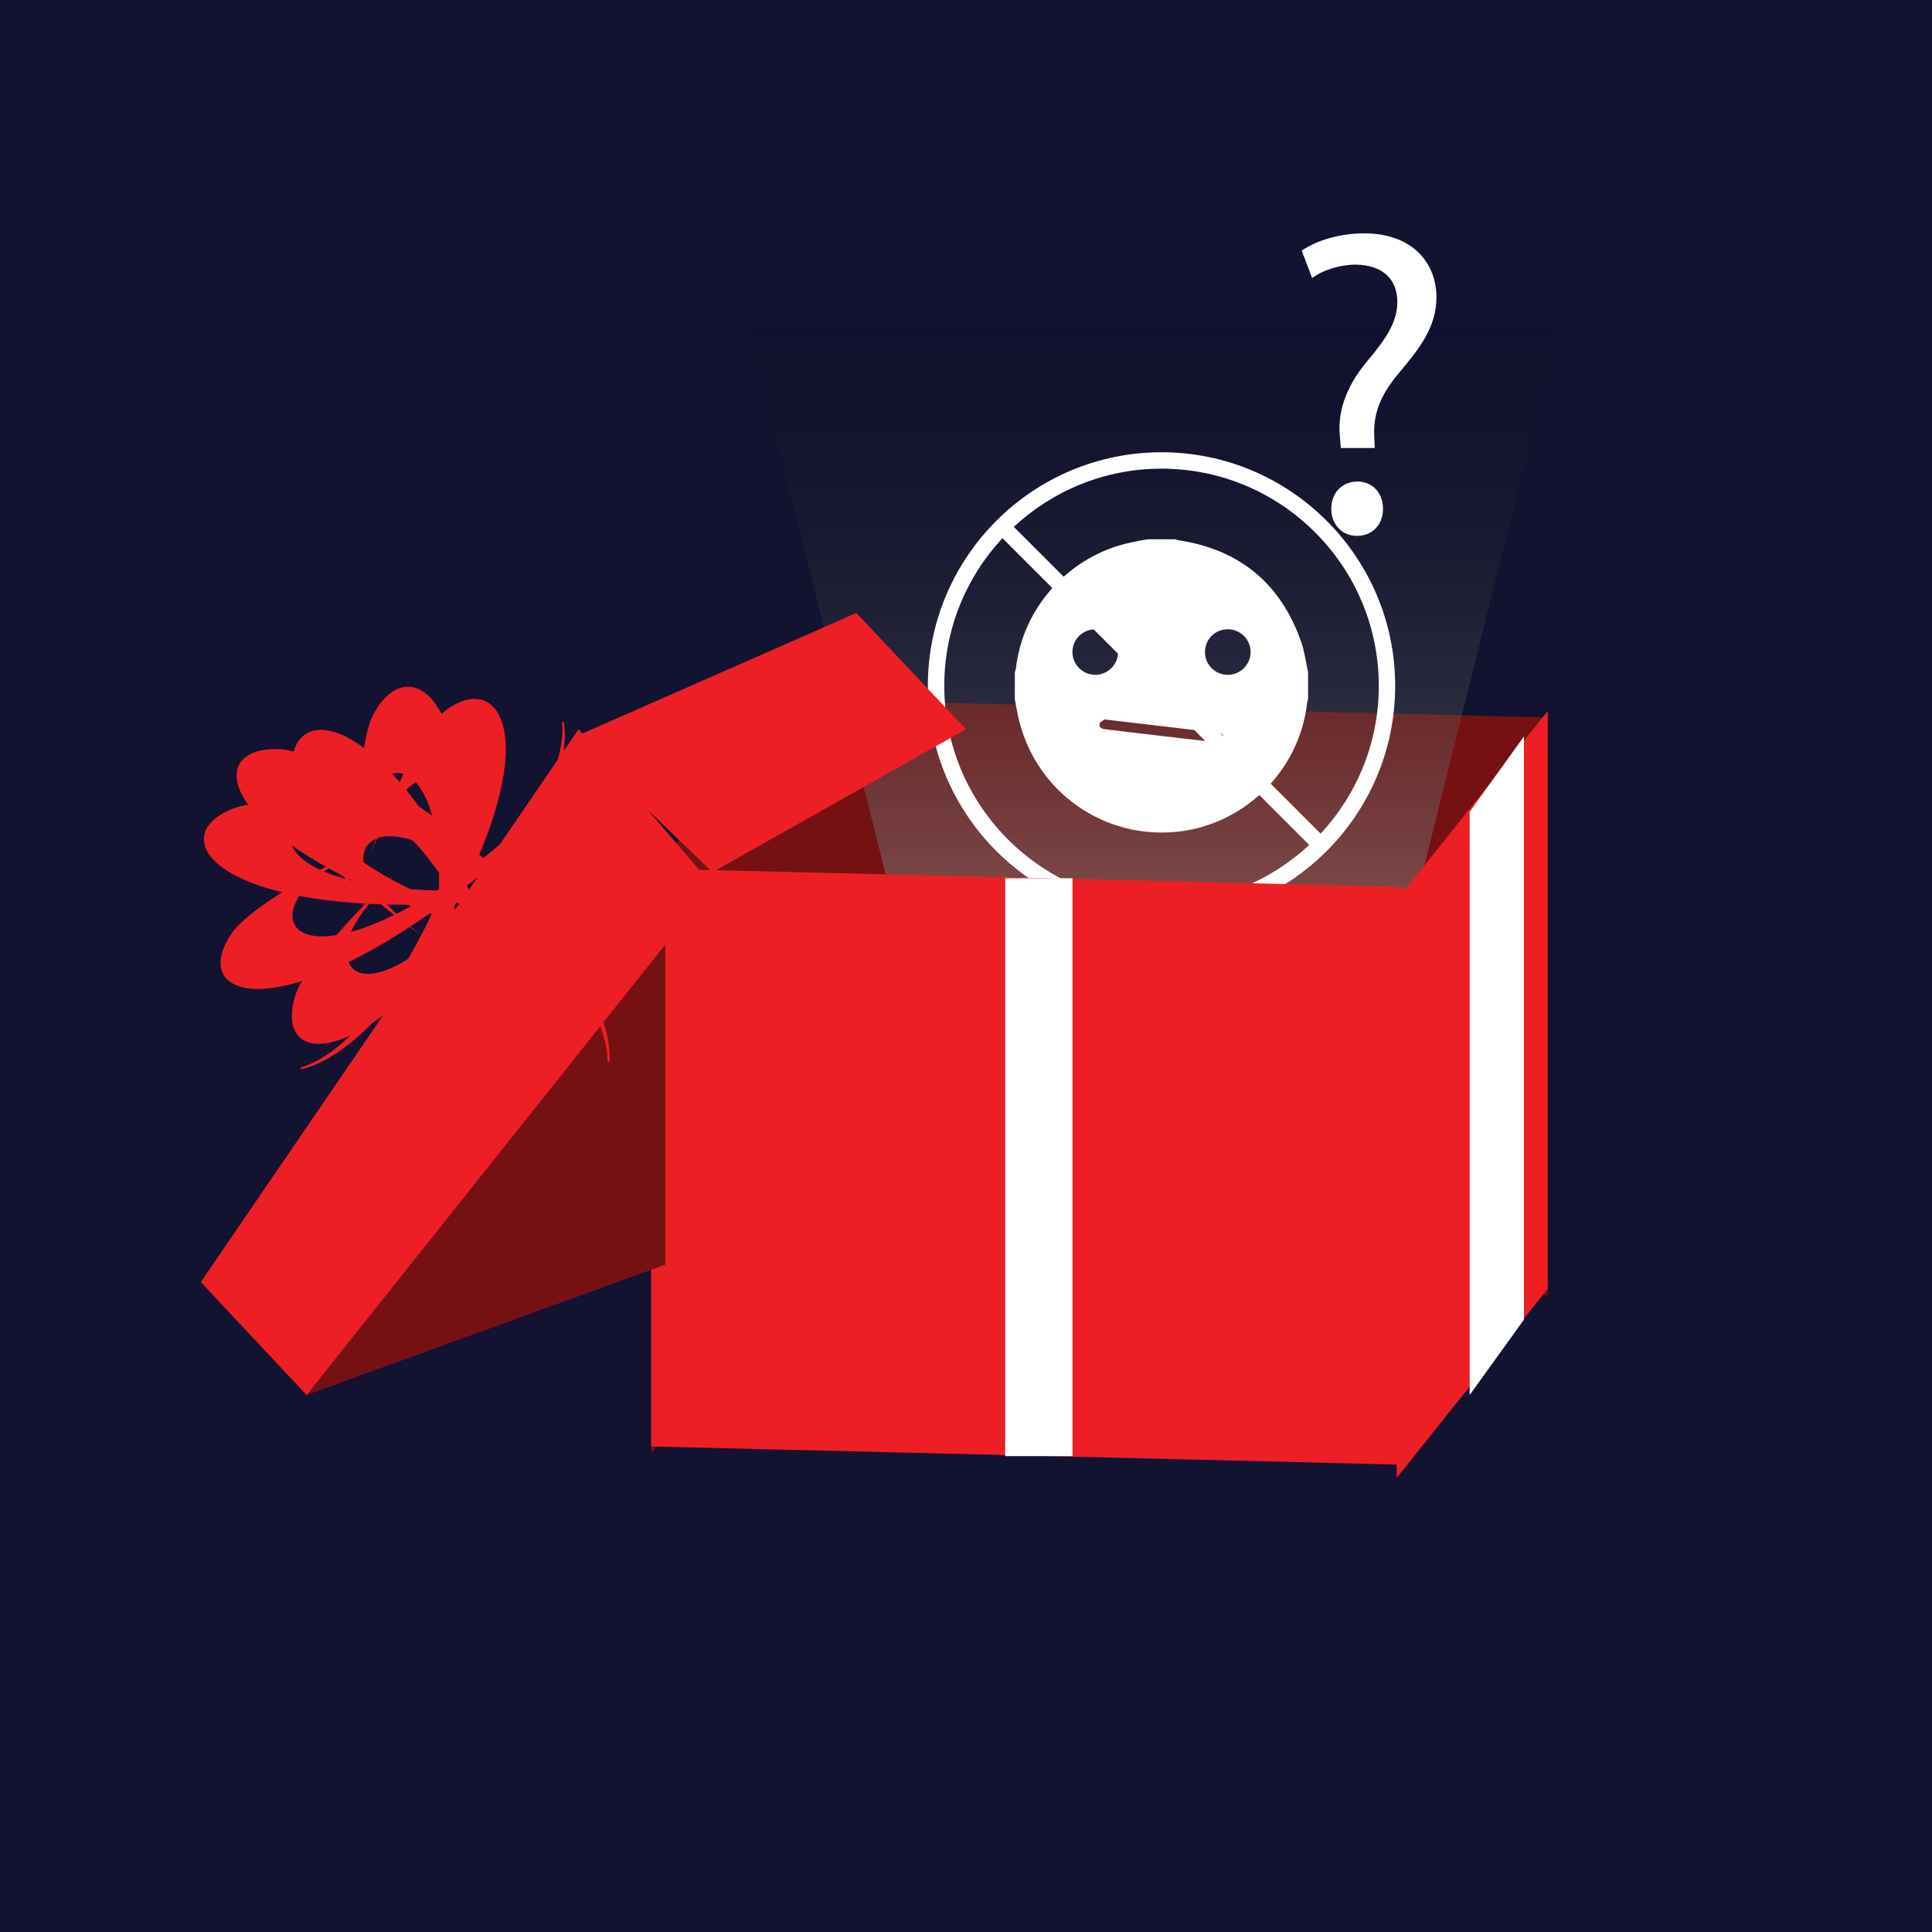 <?xml version="1.0" encoding="UTF-8"?>
<svg id="Layer_1" data-name="Layer 1" xmlns="http://www.w3.org/2000/svg" xmlns:xlink="http://www.w3.org/1999/xlink" viewBox="0 0 360 360">
  <defs>
    <style>
      .cls-1 {
        fill: #fff;
      }

      .cls-2 {
        fill: #751113;
      }

      .cls-3 {
        fill: url(#linear-gradient);
      }

      .cls-4 {
        fill: #ed1f24;
      }

      .cls-5 {
        fill: #121231;
      }
    </style>
    <linearGradient id="linear-gradient" x1="215.01" y1="278.87" x2="215.01" y2="53.68" gradientUnits="userSpaceOnUse">
      <stop offset="0" stop-color="#fff"/>
      <stop offset="1" stop-color="#000" stop-opacity="0"/>
    </linearGradient>
  </defs>
  <rect class="cls-5" width="360" height="360"/>
  <polygon class="cls-2" points="121.34 163.08 121.34 270.75 148.26 237.03 148.26 237.95 288.4 241.35 288.4 133.69 149.5 130.32 149.5 127.81 121.34 163.08"/>
  <polygon class="cls-3" points="244.72 244.07 185.3 244.07 138.88 58.27 291.14 58.27 244.72 244.07"/>
  <path class="cls-1" d="m216.43,84.27c-24.01,0-43.54,19.53-43.54,43.54s19.53,43.54,43.54,43.54,43.54-19.53,43.54-43.54-19.53-43.54-43.54-43.54Zm-40.48,43.54c0-10.62,4.12-20.3,10.84-27.53l57.17,57.17c-7.23,6.72-16.9,10.84-27.53,10.84-22.32,0-40.48-18.16-40.48-40.48Zm70.13,27.53l-57.17-57.17c7.23-6.72,16.9-10.84,27.53-10.84,22.32,0,40.48,18.16,40.48,40.48,0,10.62-4.12,20.3-10.84,27.53Z"/>
  <polygon class="cls-4" points="288.4 240.14 288.4 132.47 261.49 166.19 261.49 165.27 121.34 161.86 121.34 269.53 260.25 272.9 260.25 275.4 288.4 240.14"/>
  <polygon class="cls-2" points="110.85 166.04 57.13 259.94 123.98 235.65 123.98 159.08 110.85 166.04"/>
  <path class="cls-1" d="m249.84,83.49l-.16-2.11c-.49-4.37.97-9.15,5.02-14.01,3.65-4.29,5.67-7.45,5.67-11.09,0-4.13-2.59-6.88-7.69-6.97-2.92,0-6.16.97-8.18,2.51l-1.94-5.1c2.67-1.94,7.29-3.24,11.58-3.24,9.31,0,13.52,5.75,13.52,11.9,0,5.51-3.08,9.47-6.96,14.09-3.56,4.21-4.86,7.77-4.62,11.9l.08,2.11h-6.32Zm-1.78,11.34c0-3,2.02-5.1,4.86-5.1s4.78,2.11,4.78,5.1c0,2.83-1.86,5.02-4.86,5.02-2.83,0-4.78-2.19-4.78-5.02Z"/>
  <path class="cls-1" d="m213.91,100.48c1.68,0,3.36,0,5.04,0,.23.06.46.15.69.19,11.38,1.75,19.01,8.07,22.81,18.92.64,1.82.87,3.79,1.29,5.69v5.04c-.06.23-.16.46-.18.69-1.48,13.04-12.4,23.35-25.51,24.08-13.55.76-25.52-8.4-28.36-21.71-.22-1.02-.4-2.04-.59-3.06,0-1.68,0-3.36,0-5.04.07-.23.16-.45.19-.68,1.31-11.49,9.96-21.03,21.33-23.5,1.08-.24,2.18-.42,3.27-.62Zm-9.79,16.78c-2.38,0-4.28,1.87-4.29,4.23,0,2.35,1.92,4.26,4.27,4.25,2.31,0,4.21-1.88,4.23-4.19.03-2.36-1.87-4.29-4.22-4.3Zm24.67,8.48c2.37-.02,4.26-1.92,4.24-4.28-.02-2.36-1.94-4.23-4.32-4.2-2.33.03-4.17,1.89-4.18,4.23-.02,2.35,1.9,4.27,4.26,4.25Zm-22.95,8.32c-.16.13-.82.37-.93.76-.22.83.5,1.01,1.17,1.08.21.02.42.05.62.08,4.02.48,8.05.95,12.07,1.43,2.67.31,5.34.61,8.01.92.59.07,1.09-.06,1.18-.72.1-.72-.37-.98-1-1.05-.69-.08-1.39-.18-2.08-.26-6.21-.73-12.42-1.46-19.05-2.24Z"/>
  <g>
    <polygon class="cls-4" points="180 135.88 159.57 114.22 108.51 136.68 107.82 135.88 106.73 137.46 106.73 137.46 106.73 137.46 37.41 238.9 57.13 259.94 132.76 164.96 120.78 150.99 132.76 162.53 180 135.88"/>
    <path class="cls-4" d="m69.7,132.86c-2.53,4.55-3.08,16.49-2.81,29.34.18-6.44.82-11.78,2.21-14.29,5.11-9.19,15-2.42,12.26,24.61-2.34,23.07-9.61,29.99-11.69,31.53.03.24.04.37.04.37,0,0,12.05-6.17,15.52-40.39,3.47-34.23-9.05-42.81-15.52-31.17Z"/>
    <path class="cls-4" d="m43.56,150.61c4.79-1.83,16.71-.99,29.44.72-6.42-.56-11.79-.58-14.43.43-9.67,3.7-3.99,13.65,23.15,14.17,23.17.45,30.82-5.52,32.56-7.27.24.05.37.08.37.08,0,0-7.4,10.48-41.78,9.82-34.37-.66-41.57-13.26-29.32-17.94Z"/>
    <path class="cls-4" d="m82.54,132.78c-4.04,3.29-8.98,14.17-13.49,26.2,2.56-5.91,5.13-10.64,7.35-12.45,8.15-6.64,14.82,3.32,2.25,27.4-10.73,20.56-20.05,24.29-22.55,24.94-.07.24-.1.36-.1.36,0,0,13.47-1.26,29.39-31.76,15.92-30.5,7.47-43.11-2.85-34.7Z"/>
    <path class="cls-4" d="m51.68,139.57c5.13.08,15.88,5.28,27.08,11.59-5.75-2.9-10.74-4.91-13.56-4.95-10.35-.16-8.77,11.19,16.25,21.75,21.35,9.01,30.67,6.31,32.94,5.32.2.14.31.21.31.21,0,0-10.76,6.99-42.44-6.38-31.68-13.36-33.68-27.73-20.57-27.54Z"/>
    <path class="cls-4" d="m54.45,144.5c.52,5.18,6.88,15.3,14.43,25.7-3.52-5.39-6.05-10.14-6.34-12.99-1.05-10.46,10.94-10.54,24.11,13.22,11.24,20.28,9.22,30.11,8.39,32.56.16.19.24.28.24.28,0,0,6.37-11.94-10.31-42.03-16.68-30.09-31.86-29.99-30.53-16.74Z"/>
    <path class="cls-4" d="m43.11,173.99c2.89-4.24,13.16-10.35,24.59-16.21-5.59,3.2-10.01,6.25-11.6,8.59-5.83,8.56,4.51,13.48,27.1-1.58,19.28-12.86,22.16-22.12,22.59-24.55.23-.09.34-.14.34-.14,0,0-.1,12.83-28.7,31.91-28.6,19.07-41.7,12.83-34.32,2Z"/>
    <path class="cls-4" d="m57,154.07c2.04,4.79,11.13,12.54,21.45,20.21-4.97-4.1-8.81-7.87-9.93-10.51-4.13-9.67,7.29-13.33,26.96,5.41,16.79,16,17.8,25.99,17.73,28.57.21.13.32.2.32.2,0,0,2.52-13.3-22.39-37.03-24.91-23.73-39.36-19.1-34.13-6.85Z"/>
    <path class="cls-4" d="m54.99,185.6c1.49-4.91,9.47-13.8,18.63-22.82-4.38,4.73-7.69,8.96-8.51,11.66-3.01,9.91,8.33,11.52,25.39-9.6,14.56-18.03,14.54-27.73,14.22-30.18.19-.16.29-.24.29-.24,0,0,3.74,12.28-17.86,39.02-21.6,26.75-35.97,24.7-32.15,12.15Z"/>
  </g>
  <rect class="cls-1" x="187.3" y="163.65" width="12.54" height="107.68"/>
  <polygon class="cls-1" points="283.97 245.89 273.85 259.94 273.85 151.27 283.97 137.22 283.97 245.89"/>
</svg>